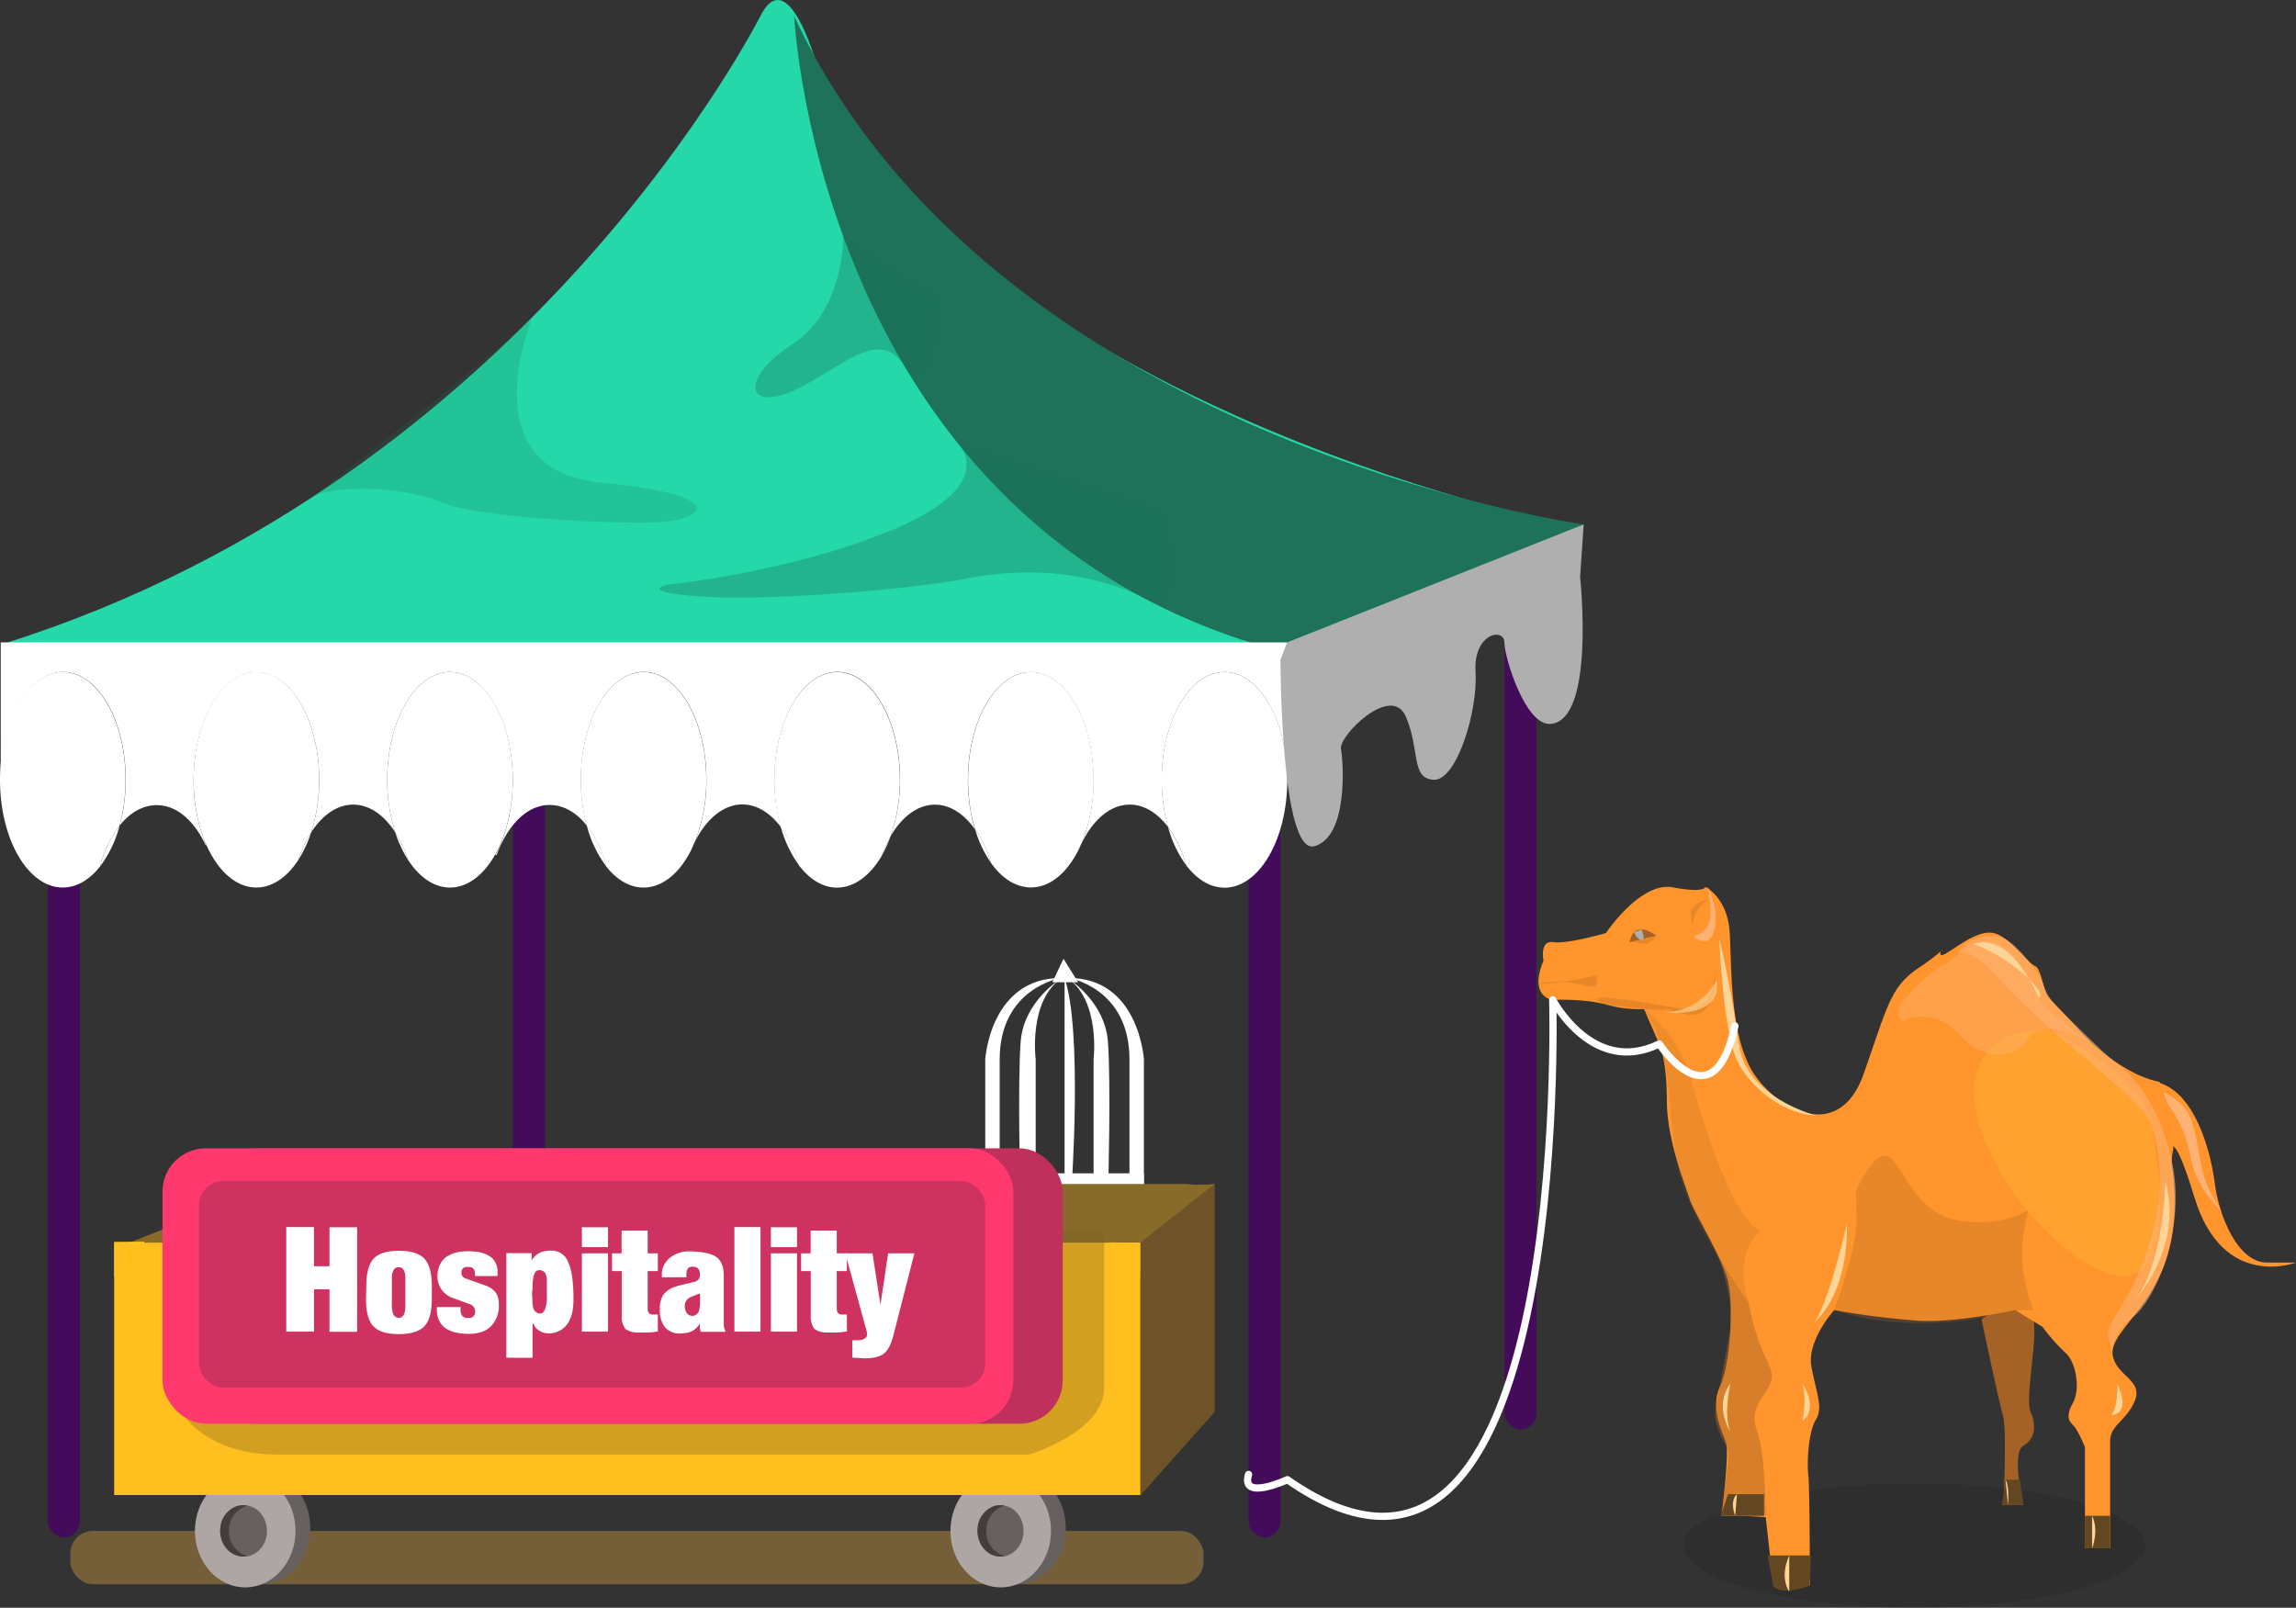<svg xmlns="http://www.w3.org/2000/svg" viewBox="0 0 636.84 445.97"><rect x="0" y="0" width="636.84" height="445.97" fill="#333333" stroke="none"/><defs><style>.cls-1{fill:#450b5b;}.cls-2{fill:#25d8a9;}.cls-3,.cls-5,.cls-6{fill:#1d7259;}.cls-4{fill:#fff;}.cls-5{opacity:0.34;}.cls-6{opacity:0.2;}.cls-7{fill:#afafaf;}.cls-8{fill:#af863e;opacity:0.54;}.cls-9{fill:#896b29;}.cls-10{fill:#66605f;}.cls-11{fill:#ada6a5;}.cls-12{fill:#443d3d;}.cls-13{fill:#ffbf1f;}.cls-14{fill:#775e25;opacity:0.33;}.cls-15,.cls-17{fill:#bf305c;}.cls-16{fill:#ff396d;}.cls-17{opacity:0.77;}.cls-18{fill:#684e29;opacity:0.8;}.cls-19{fill:#211f1c;opacity:0.19;}.cls-20{fill:#ff952c;}.cls-21,.cls-27,.cls-28{fill:#ffb273;}.cls-22,.cls-24,.cls-25,.cls-26{fill:#a56226;}.cls-23{fill:#ffb133;opacity:0.5;}.cls-24{opacity:0.46;}.cls-25{opacity:0.18;}.cls-26{opacity:0.26;}.cls-27{opacity:0.42;}.cls-28{opacity:0.59;}.cls-29,.cls-30{fill:#ffd597;}.cls-30{opacity:0.63;}.cls-31{fill:#634722;}.cls-32{fill:none;stroke:#fff;stroke-linecap:round;stroke-linejoin:round;stroke-width:2px;}</style></defs><title>stall and camelAsset 40</title><g id="Layer_2" data-name="Layer 2"><g id="page_2" data-name="page 2"><rect class="cls-1" x="13.28" y="177.47" width="8.88" height="249" rx="4.44" ry="4.44"/><rect class="cls-1" x="417.28" y="147.47" width="8.88" height="249" rx="4.44" ry="4.44"/><rect class="cls-1" x="142.28" y="147.47" width="8.88" height="249" rx="4.44" ry="4.44"/><path class="cls-2" d="M211.28,3.72s-64,128.75-210,174.75h360l77-32s-161-31-211-126C227.28,20.47,219.35-10.45,211.28,3.72Z"/><rect class="cls-1" x="346.28" y="177.47" width="8.88" height="249" rx="4.44" ry="4.44"/><path class="cls-3" d="M220.28,4.47S227,147.35,356.16,180.91l83.12-35.44S275.28,122.47,220.28,4.47Z"/><path class="cls-4" d="M.21,178.2V216.3c0-16.51,7.69-29.89,17.31-29.89S34.87,199.8,34.87,216.3A48.28,48.28,0,0,1,33.2,229c2.89-3.65,6.44-5.66,10.3-5.66,5.48,0,10.36,4.29,13.55,11.14l.17,0a45.57,45.57,0,0,1-3.51-18c0-16.51,7.79-30,17.41-30s17.41,13.34,17.41,29.85a47.2,47.2,0,0,1-2.21,14.55c3.09-4.77,7.17-7.69,11.65-7.69s8.57,2.9,11.65,7.68a47.35,47.35,0,0,1-2.21-14.57c0-16.51,7.79-29.89,17.41-29.89s17.41,13.54,17.41,30c0,8-1.84,15.32-4.83,20.73l.34.06c3.09-8.45,8.52-13.91,14.71-13.91,3.86,0,7.43,2.08,10.32,5.74a48.61,48.61,0,0,1-1.65-12.74c0-16.51,7.79-29.91,17.41-29.91s17.41,13.37,17.41,29.88a45.67,45.67,0,0,1-3.2,17.25c3.19-6.35,7.91-10.37,13.18-10.37,4,0,7.74,2.36,10.69,6.31a48.06,48.06,0,0,1-1.79-13.19c0-16.51,7.79-29.89,17.41-29.89s17.41,13.38,17.41,29.89A46.7,46.7,0,0,1,247,232c3.15-5.43,7.51-8.79,12.33-8.79,4.21,0,8.08,2.57,11.09,6.84a47.77,47.77,0,0,1-1.95-13.73c0-16.51,7.79-29.89,17.41-29.89s17.41,13.38,17.41,29.89A45.46,45.46,0,0,1,300,233.93c3.19-6.56,8-10.74,13.36-10.74,4,0,7.69,2.33,10.64,6.23a48.1,48.1,0,0,1-1.76-13.12c0-16.51,7.78-29.89,17.39-29.89S357,199.8,357,216.3V178.2Z"/><path class="cls-4" d="M33.17,229a48.3,48.3,0,0,0,1.65-12.7c0-16.51-7.79-29.89-17.41-29.89S0,199.8,0,216.3s7.79,29.89,17.41,29.89c3.86,0,7.43-2.16,10.32-5.82A32.07,32.07,0,0,1,33.17,229Z"/><path class="cls-4" d="M82.76,238.51a32.86,32.86,0,0,1,3.55-7.64,47.33,47.33,0,0,0,2.21-14.57c0-16.51-7.79-29.89-17.41-29.89S53.7,199.8,53.7,216.3s7.79,29.89,17.41,29.89C75.59,246.19,79.68,243.28,82.76,238.51Z"/><path class="cls-4" d="M142.23,216.3c0-16.51-7.79-29.89-17.41-29.89s-17.41,13.38-17.41,29.89a47.33,47.33,0,0,0,2.21,14.57,32.87,32.87,0,0,1,3.55,7.64c3.09,4.77,7.17,7.68,11.65,7.68C134.43,246.19,142.23,232.81,142.23,216.3Z"/><path class="cls-4" d="M191.7,235.82q.49-1.18,1-2.26a45.69,45.69,0,0,0,3.2-17.25c0-16.51-7.79-29.89-17.41-29.89s-17.41,13.38-17.41,29.89a48.3,48.3,0,0,0,1.65,12.7,32.08,32.08,0,0,1,5.44,11.37c2.89,3.65,6.46,5.82,10.32,5.82C183.79,246.19,188.51,242.17,191.7,235.82Z"/><path class="cls-4" d="M244.56,237.4A33.16,33.16,0,0,1,247,232a46.7,46.7,0,0,0,2.59-15.67c0-16.51-7.79-29.89-17.41-29.89s-17.41,13.38-17.41,29.89a48.06,48.06,0,0,0,1.79,13.19,32.29,32.29,0,0,1,4.93,10.39c3,3.95,6.66,6.31,10.69,6.31C237,246.19,241.4,242.83,244.56,237.4Z"/><path class="cls-4" d="M299.29,235.46q.33-.78.7-1.53a45.46,45.46,0,0,0,3.35-17.62c0-16.51-7.79-29.89-17.41-29.89s-17.41,13.38-17.41,29.89A47.77,47.77,0,0,0,270.46,230a32.58,32.58,0,0,1,4.38,9.32c3,4.27,6.87,6.84,11.09,6.84C291.3,246.19,296.1,242,299.29,235.46Z"/><path class="cls-4" d="M339.63,186.42c-9.62,0-17.41,13.38-17.41,29.89A48.1,48.1,0,0,0,324,229.42,32.26,32.26,0,0,1,329,240c2.94,3.9,6.63,6.23,10.64,6.23,9.62,0,17.41-13.38,17.41-29.89S349.25,186.42,339.63,186.42Z"/><path class="cls-4" d="M27.73,240.37A32.08,32.08,0,0,0,33.17,229,32.07,32.07,0,0,0,27.73,240.37Z"/><path class="cls-4" d="M86.31,230.87a32.86,32.86,0,0,0-3.55,7.64A32.86,32.86,0,0,0,86.31,230.87Z"/><path class="cls-4" d="M109.62,230.87a32.86,32.86,0,0,0,3.55,7.64A32.87,32.87,0,0,0,109.62,230.87Z"/><path class="cls-4" d="M168.2,240.37A32.08,32.08,0,0,0,162.76,229,32.08,32.08,0,0,0,168.2,240.37Z"/><path class="cls-4" d="M192.73,233.56q-.55,1.09-1,2.26Q192.25,234.73,192.73,233.56Z"/><path class="cls-4" d="M221.53,239.88a32.29,32.29,0,0,0-4.93-10.39A32.29,32.29,0,0,0,221.53,239.88Z"/><path class="cls-4" d="M247,232a33.16,33.16,0,0,0-2.49,5.42A33.15,33.15,0,0,0,247,232Z"/><path class="cls-4" d="M270.46,230a32.57,32.57,0,0,0,4.38,9.32A32.58,32.58,0,0,0,270.46,230Z"/><path class="cls-4" d="M300,233.93q-.36.74-.7,1.53Q299.65,234.71,300,233.93Z"/><path class="cls-4" d="M329,240a32.26,32.26,0,0,0-5-10.54A32.25,32.25,0,0,0,329,240Z"/><path class="cls-5" d="M233.88,65.49s.4,20.64-14.1,30-12.83,18.67,0,13,23.82-18.33,31.06-7,10.44-18,10.44-18Z"/><path class="cls-5" d="M265.77,123.08s11.67,11.06-17.08,23.39-63.41,15.67-63.41,15.67-9.52,2,9.24,3.33,58.43-2,73.6-5,32.75-2.4,48.36,5,5.44-24,5.44-24Z"/><path class="cls-6" d="M147.76,87.84s-17.95,42.45,18.78,46,28.57,10.32,16.32,11-51.25-1.37-60.08-5.37-29.69-5.69-36.61-1.28C86.17,138.18,137.3,98.77,147.76,87.84Z"/><path class="cls-7" d="M357,178.2l82.27-32.73-1,14.56s4.33,40.11-8.33,40.78c-6.87.36-12.67-18.41-12.67-22.6s-8.67-2.66-8,8.22S404,216.67,397.64,216.3s-3.7-8.19-7.7-17.51-18.67,5.38-18,8.93,2.12,24.29-7.33,27S355.16,183,355.16,183Z"/><path class="cls-4" d="M273.28,329.47V293.88s1.32-22.61,21.07-22.61c0,0-17.07,2.66-17.07,22.61v35.58Z"/><path class="cls-4" d="M294.57,271.27s-10.64,6.26-11.48,17.79-.12,40.4-.12,40.4h4.3V293.88S285.15,277.48,294.57,271.27Z"/><path class="cls-4" d="M317.28,329.47V293.88s-1.32-22.61-20.89-22.61c0,0,16.89,2.66,16.89,22.61v35.58Z"/><path class="cls-4" d="M296,271.27s10.49,6.26,11.32,17.79.07,40.4.07,40.4h-4.06V293.88S305.29,277.48,296,271.27Z"/><path class="cls-4" d="M295.28,271.27v58.19h1.94S300.28,285.9,295.28,271.27Z"/><rect class="cls-4" x="273.28" y="325.47" width="44" height="4"/><polygon class="cls-4" points="294.98 265.96 291.89 272.47 299.05 272.47 294.98 265.96"/><rect class="cls-8" x="19.5" y="424.66" width="314.32" height="14.8" rx="6.29" ry="6.29"/><path class="cls-9" d="M336.77,328.43a30.45,30.45,0,0,1-3.74.24,31.67,31.67,0,0,1-3.85-.24H86a30.88,30.88,0,0,1-10.53.56L36,344.66l18,39.86L316.31,414.7l20.55-23.06v-63.2Z"/><path class="cls-9" d="M333,328.67c-.76,0-1.51,0-2.26-.09v5l6.09-5.12h0A30.49,30.49,0,0,1,333,328.67Z"/><ellipse class="cls-10" cx="72.12" cy="423.81" rx="13.95" ry="15.66"/><ellipse class="cls-10" cx="281.67" cy="423.81" rx="13.95" ry="15.66"/><ellipse class="cls-11" cx="68.02" cy="424.66" rx="13.95" ry="15.66"/><ellipse class="cls-11" cx="277.57" cy="424.66" rx="13.95" ry="15.66"/><ellipse class="cls-10" cx="67.71" cy="424.66" rx="6.34" ry="7.12"/><ellipse class="cls-10" cx="277.57" cy="424.66" rx="6.34" ry="7.12"/><path class="cls-12" d="M63.52,424.66a7,7,0,0,1,5.11-7,5.63,5.63,0,0,0-3.44.31,7,7,0,0,0-4.07,5.61c-.57,4.4,2.46,8.18,6.27,8.18a5.7,5.7,0,0,0,1.24-.14A7,7,0,0,1,63.52,424.66Z"/><path class="cls-12" d="M273.57,424.66a7,7,0,0,1,5.11-7,5.63,5.63,0,0,0-3.44.31,7,7,0,0,0-4.07,5.61c-.57,4.4,2.46,8.18,6.27,8.18a5.7,5.7,0,0,0,1.24-.14A7,7,0,0,1,273.57,424.66Z"/><path class="cls-13" d="M315.94,344.71q-3,0-6,0H31.67v70H316.32v-70Z"/><path class="cls-13" d="M31.67,344.48v9.57H40v-9.64Z"/><path class="cls-13" d="M315.94,344.71c-2.67,0-5.33,0-8-.1v9.45h8.37v-9.37Z"/><path class="cls-14" d="M49.76,390.69s6,12.78,27.12,12.78H285.45s20.83-6.21,20.83-18.55V341.47H256.76Z"/><rect class="cls-15" x="58.77" y="318.54" width="235.99" height="76.39" rx="12" ry="12"/><rect class="cls-16" x="45.07" y="318.54" width="235.99" height="76.39" rx="12" ry="12"/><rect class="cls-17" x="55.22" y="327.62" width="218.04" height="57.29" rx="6.67" ry="6.67"/><polygon class="cls-18" points="316.31 344.66 336.86 328.43 336.86 391.64 316.31 414.7 316.31 344.66"/><path class="cls-4" d="M79.4,369.38v-29h7.68v10.86h4.3V340.43h7.68v29H91.39V357.64h-4.3v11.74Z"/><path class="cls-4" d="M101.6,356.88q0-5.59,2.05-7.76t7-2.17q5,0,7.06,2.19t2.07,7.74v3.26q0,5.59-2.09,7.76t-7.12,2.17q-4.91,0-7-2.17t-2.05-7.76Zm7.08,4.58v.88a10.37,10.37,0,0,0,.29,1.95,1.94,1.94,0,0,0,.62.89,1.5,1.5,0,0,0,1,.38,1.56,1.56,0,0,0,1.52-1.13,6.06,6.06,0,0,0,.25-1,6.86,6.86,0,0,0,.08-1.11v-7.64a4.56,4.56,0,0,0-.49-2.43,1.55,1.55,0,0,0-1.36-.74,1.58,1.58,0,0,0-1.4.74,4.55,4.55,0,0,0-.49,2.43v6.76Z"/><path class="cls-4" d="M121.18,362.55h6.55v.64q0,2.41,2,2.41h.41a1.67,1.67,0,0,0,1.64-1.37,2.35,2.35,0,0,0,0-.52,2.06,2.06,0,0,0-.73-1.53l-.32-.24-.2-.08-.2-.08-4.62-1.69a6.24,6.24,0,0,1-4.3-5.12,10.87,10.87,0,0,1-.08-1.13,5.35,5.35,0,0,1,.16-1.37,6.21,6.21,0,0,1,2.11-3.69,9.17,9.17,0,0,1,4.68-1.63l.78-.06.95,0h1a4,4,0,0,0,.64.08,8.29,8.29,0,0,1,4.83,1.79,5.26,5.26,0,0,1,1.53,4v1h-6.27v-.64q0-1.89-1.77-1.89h-.44a1.53,1.53,0,0,0-1.11.4,1.34,1.34,0,0,0-.42,1,1.56,1.56,0,0,0,1,1.73l.28.12.24.08,5.19,1.85a6,6,0,0,1,2.77,1.91,5.63,5.63,0,0,1,.88,3.41,7.85,7.85,0,0,1-2.05,5.8Q134.25,370,130,370a17.22,17.22,0,0,1-2-.12q-6.84-.72-6.84-6.76Z"/><path class="cls-4" d="M140.45,376.62v-29h7v2.05a5.13,5.13,0,0,1,3.94-2.65,5.26,5.26,0,0,1,.78-.12c.31,0,.58,0,.82,0a4.84,4.84,0,0,1,4.58,3.15q1.49,3.15,1.49,10.14a18,18,0,0,1-.34,3.91,9.81,9.81,0,0,1-1.07,2.71,5.92,5.92,0,0,1-2.31,2.25,6.18,6.18,0,0,1-3,.8,4.82,4.82,0,0,1-3.7-1.51,8.24,8.24,0,0,1-.6-1,4.17,4.17,0,0,1-.32-.36v9.65Zm7.12-17.73.12,2a5.65,5.65,0,0,0,.34,2.23,1.85,1.85,0,0,0,.88,1,2.25,2.25,0,0,0,.86.24q.92,0,1.41-1.19a10.56,10.56,0,0,0,.5-3.8v-3.78a4.52,4.52,0,0,0-.52-2.53,1.9,1.9,0,0,0-1.65-.72,1.21,1.21,0,0,0-1.07.58,4.16,4.16,0,0,0-.54,1.65q-.16,1.07-.18,1.37c0,.2,0,.72,0,1.55l-.12.84Z"/><path class="cls-4" d="M161.4,345.94v-5.51h7.24v5.51Zm0,23.44V347.67h7.24v21.72Z"/><path class="cls-4" d="M169.76,352.58v-4.91h2.65v-6.31h7.24v6.31h2.81v4.91h-2.81V363q0,1.65,1.49,1.65h1.33v4.69l-1.49.2a12.05,12.05,0,0,1-1.41.08h-2.22a3.07,3.07,0,0,1-.56,0,5.73,5.73,0,0,1-3.35-1,5.51,5.51,0,0,1-1-3.34V352.58Z"/><path class="cls-4" d="M190.39,354.3h-6.8v-.52a6.38,6.38,0,0,1,0-.84,6.13,6.13,0,0,1,2.15-4,8.59,8.59,0,0,1,4.89-1.83q5.67,0,7.9,1.47t2.23,5.29v13.43a3.93,3.93,0,0,0,.13,1.07,8.58,8.58,0,0,0,.39,1.07h-6.91l-.08-.32-.08-.24-.08-.32,0-.52v-1a5,5,0,0,1-4.08,2.73,8.51,8.51,0,0,1-1.41.12,5.18,5.18,0,0,1-4.16-1.69,7.41,7.41,0,0,1-1.45-5,7.26,7.26,0,0,1,.89-3.95,6.41,6.41,0,0,1,3.2-2.26l1.05-.36,4.13-1a2.6,2.6,0,0,0,1.44-.7,2.14,2.14,0,0,0,.39-1.39q0-1.77-1.33-2.1a4.89,4.89,0,0,0-.68-.08q-1.73,0-1.73,2Zm1.32,5.43-.33.16a2.64,2.64,0,0,0-1.44,2.21,3.48,3.48,0,0,0,.55,2.11A1.73,1.73,0,0,0,192,365a1.77,1.77,0,0,0,.61-.08,1.89,1.89,0,0,0,1.17-1.09,6.47,6.47,0,0,0,.39-2.57v-2.49Z"/><path class="cls-4" d="M203.7,369.38v-29h7.24v29Z"/><path class="cls-4" d="M213.83,345.94v-5.51h7.24v5.51Zm0,23.44V347.67h7.24v21.72Z"/><path class="cls-4" d="M222.2,352.58v-4.91h2.65v-6.31h7.24v6.31h2.81v4.91h-2.81V363q0,1.65,1.49,1.65h1.33v4.69l-1.49.2a12.05,12.05,0,0,1-1.41.08h-2.22a3.07,3.07,0,0,1-.56,0,5.73,5.73,0,0,1-3.35-1,5.51,5.51,0,0,1-1-3.34V352.58Z"/><path class="cls-4" d="M234.46,347.67H242l2.21,14.24,2.13-14.24h7.28l-5.75,22.48q-1,4-2.71,5.33t-5.45,1.31l-3.3-.2v-4.83h1.45a5.68,5.68,0,0,0,1.37-.16,2.33,2.33,0,0,0,1-.64,1.22,1.22,0,0,0,.28-.76l-.08-.76Z"/><ellipse class="cls-19" cx="530.98" cy="428.72" rx="64.03" ry="17.25"/><path class="cls-20" d="M608.7,332.22c7.88,25.88,28.13,18,28.13,18h-8.07c-8.07,0-13.31-12.94-14.44-21.94S608.7,302.4,598,300.14c0,0,3.49,6.61,3.79,18.5C602.49,316.66,604.24,317.55,608.7,332.22Z"/><path class="cls-21" d="M596.53,301.72s9.25,2,11.5,9.5,2,13.9,5,19.25l3,5.35s-6.75-6.1-8.25-14.1S602.83,306.21,596.53,301.72Z"/><path class="cls-22" d="M549.62,366s5,23.86,6,26.86.13,24.63.13,24.63h5.5s-3.5-14.5,0-16.5,3.5-6,2-9.24,1.26-17.23,1-22.76,0-14,0-14Z"/><path class="cls-20" d="M538.33,263.87c.91-.85.29-.6,0,0Z"/><path class="cls-20" d="M591.22,297.23a52.93,52.93,0,0,1-14.72-11.71l-8.44-9c-1.09-1.23-2-7.9-3.48-8.5-2.54-1-7.15-8.31-11.71-9.22-5.63-1.13-14.07,7.6-14.63,5.91a1.09,1.09,0,0,1,.08-.83,54.22,54.22,0,0,1-6,4.49c-8,5.38-8.66,10.41-15.41,29.54s-23.63,10.13-30.38,0-6.19-29.26-6.75-39.1S473,246,473,246s0,1.83-9,.14-18.55,12.67-18.55,12.67-10.66,3.11-14.59,2.53-2.74,5.12-2.74,5.12c-4.22,10.2,2.53,10.9,2.53,10.9s8.44-.42,14.77,1.27A32.53,32.53,0,0,0,456,279.89l4.22,9.71s2.11,4.22,2.11,15.61,5.49,24.48,6.33,27.43,8.86,16,10.55,22.37.84,23.21-2.11,29.54.84,12.9,1.69,15.85-1.27,20.07-1.27,20.07h3.8c3.8,0,8.44.39,8.44.39l2.11,18.87c2.11,3,10.13,0,10.13,0s0-26.56-.42-30.36,0-12.23,2.11-15.6,0-7.59-1.27-14.76,6.33-15.61,6.33-15.61a215.82,215.82,0,0,0,24.18,3c10.25.42,26-3,26-3l7.6,4.65a51.48,51.48,0,0,0,6.33,7.17c3,2.53,4.22,10.13,2.11,13.93s-1.08,5.06.18,6.33,3.14,5.91,3.14,5.91v28h7V399.73c0-4.5,4.62-5.63,6.87-11.25s-5-6.75-6.13-12.38,9-11.82,14.1-24.75,2.26-28,2.26-28a18.32,18.32,0,0,1,.42-4.71c-.3-11.88-3.79-18.5-3.79-18.5A30.49,30.49,0,0,1,591.22,297.23Z"/><path class="cls-23" d="M567.94,285.47s26.11,12.49,28.58,25.75,8.86,53.12-16.11,40.13S527.61,287,567.94,285.47Z"/><path class="cls-24" d="M485,361.37a119.46,119.46,0,0,1-9-14.23h-.07c1.2,2.41,5.36,14.31,3.86,22.31s-2.72,15.08-3.86,20.5,2.83,10.43,3.36,12.5-2,18-2,18h12.44s.05-17.21-2.45-23.71,3-9.81,4-13.81-3-6-6-20C485.17,362.43,485.07,361.91,485,361.37Z"/><path class="cls-25" d="M456,279.89a38.44,38.44,0,0,1,13.32,20.26c3.5,13.32,12,38.82,19,41.32,0,0-7.85,5.11-3.3,19.91,0,0-17.79-23.06-20.26-40.74S463.64,291.31,456,279.89Z"/><path class="cls-26" d="M562.69,335.56c-5.38,3.32-12.64,4.12-19.91,2.91-12-2-15.5-17-19.5-17.83s-8.5,9.83-8.5,9.83l.15,8c.16,8-6.23,25-6.23,25,25,8.08,50.22,0,50.22,0h5.18A41.53,41.53,0,0,1,562.69,335.56Z"/><path class="cls-27" d="M529.28,276.13a41.85,41.85,0,0,1,9.52-8.33c5.14-3,7.49-6.33,10.82-6.67s6.33.33,9.33,4.67,5.33,10.51,9,14.09,12.47,9.65,12.47,9.65-7.14-4.74-12.47-4.07-4.33,1.48-6.33,4.07-10.67,5.93-18-2.41-15.67-4-15.67-4S524,281.39,529.28,276.13Z"/><path class="cls-28" d="M542.92,265s1.51-4.28,10.56,5.47a240,240,0,0,0,23.55,22c5.25,4.28,18.25,15.28,19.5,18.78s5,15.43,0,32.59S583.62,367,584.78,371l1.16,4s-.43-4.84,5.83-9.78,14.71-24.93,10.61-43.19-12.94-25.44-16-27.68-16.33-15.63-16.33-15.63a15.6,15.6,0,0,1-3.34-5.75c-1.16-3.58-7.54-11.07-10.7-12.59S545.31,259.27,542.92,265Z"/><path class="cls-21" d="M473.71,246s1.68,8,0,10.72-3.59,2.85-3.59,2.85-1.07.58,2.17,1.49S477.64,254,473.71,246Z"/><path class="cls-26" d="M474.9,249.22s-6.12.94-5.87,4.35l.25,3.4S470,250.72,474.9,249.22Z"/><path class="cls-26" d="M475.84,268s.18,13.35-8.57,11.92-14.75-2.61-21.25-3.14-.62,1.87-.62,1.87S460,280.63,462,280,476.41,288.47,475.84,268Z"/><path class="cls-26" d="M453.28,261.13a34.34,34.34,0,0,0,6.14-1.56S457.53,263.29,453.28,261.13Z"/><path class="cls-26" d="M426.73,272.52s.55.8,5.55,0,10.13,3,10.69,0-.69-1.6-5.69-.8A77.7,77.7,0,0,1,426.73,272.52Z"/><path class="cls-29" d="M512.28,339.47s-5.33,23.46-9.33,27.56C502.94,367,512.61,360.13,512.28,339.47Z"/><path class="cls-29" d="M600.61,327.8s-.33,23.48-9,33.57C591.61,361.37,605.89,346.29,600.61,327.8Z"/><path class="cls-29" d="M499.94,383.8s1.33,4,0,10.33C499.94,394.13,504.61,391.47,499.94,383.8Z"/><path class="cls-29" d="M587.28,383.8s.33,6.33-1.67,8.66C585.61,392.47,591.28,392.81,587.28,383.8Z"/><path class="cls-29" d="M547.43,261.81a48.13,48.13,0,0,1,14.41,8.86c6.23,5.85,3.55,6.09,3.55,6.09S558.19,258.38,547.43,261.81Z"/><path class="cls-29" d="M476.86,260.32s1.08,27.15,5.41,34.81,13,14,21.67,14.33c0,0-19.67-4.72-21.67-20S476.86,260.32,476.86,260.32Z"/><path class="cls-29" d="M472,272.19"/><path class="cls-30" d="M476.12,271.66s-3.17,8.32-14.17,9.23C461.94,280.89,478.12,282.76,476.12,271.66Z"/><path class="cls-29" d="M479.94,383.8s-2,8.66,0,13.33C479.94,397.13,475.28,390.14,479.94,383.8Z"/><rect class="cls-31" x="578.28" y="420.47" width="7" height="9"/><polygon class="cls-31" points="556.28 410.47 560.28 410.47 561.28 417.47 555.28 417.47 556.28 410.47"/><path class="cls-31" d="M490.28,431.47h12l-.32,8.31s-7.91,3.22-10.13,0Z"/><polygon class="cls-31" points="489.28 414.47 479.28 414.47 477.28 420.47 489.28 420.47 489.28 414.47"/><path class="cls-29" d="M580.28,420.47v9S582.28,424.63,580.28,420.47Z"/><path class="cls-29" d="M556.28,410.47l.66,7S557.44,412.3,556.28,410.47Z"/><path class="cls-29" d="M496.28,431.47v10S493.44,437.8,496.28,431.47Z"/><path class="cls-29" d="M481.78,414.47l-.5,6S479.61,416.47,481.78,414.47Z"/><path class="cls-22" d="M452,261.38l7.39-1.81S453.28,254.54,452,261.38Z"/><path class="cls-7" d="M453.28,258.57s.63,2,2,2.12,0-2.88,0-2.88Z"/><path class="cls-32" d="M481.22,284.58c-6.06,27.78-21,5-21,5-18.46,9-29.54-12.24-29.54-12.24s5.5,188.44-73.6,133.11c0,0-13.1,6.08-10.76-1.46"/></g></g></svg>